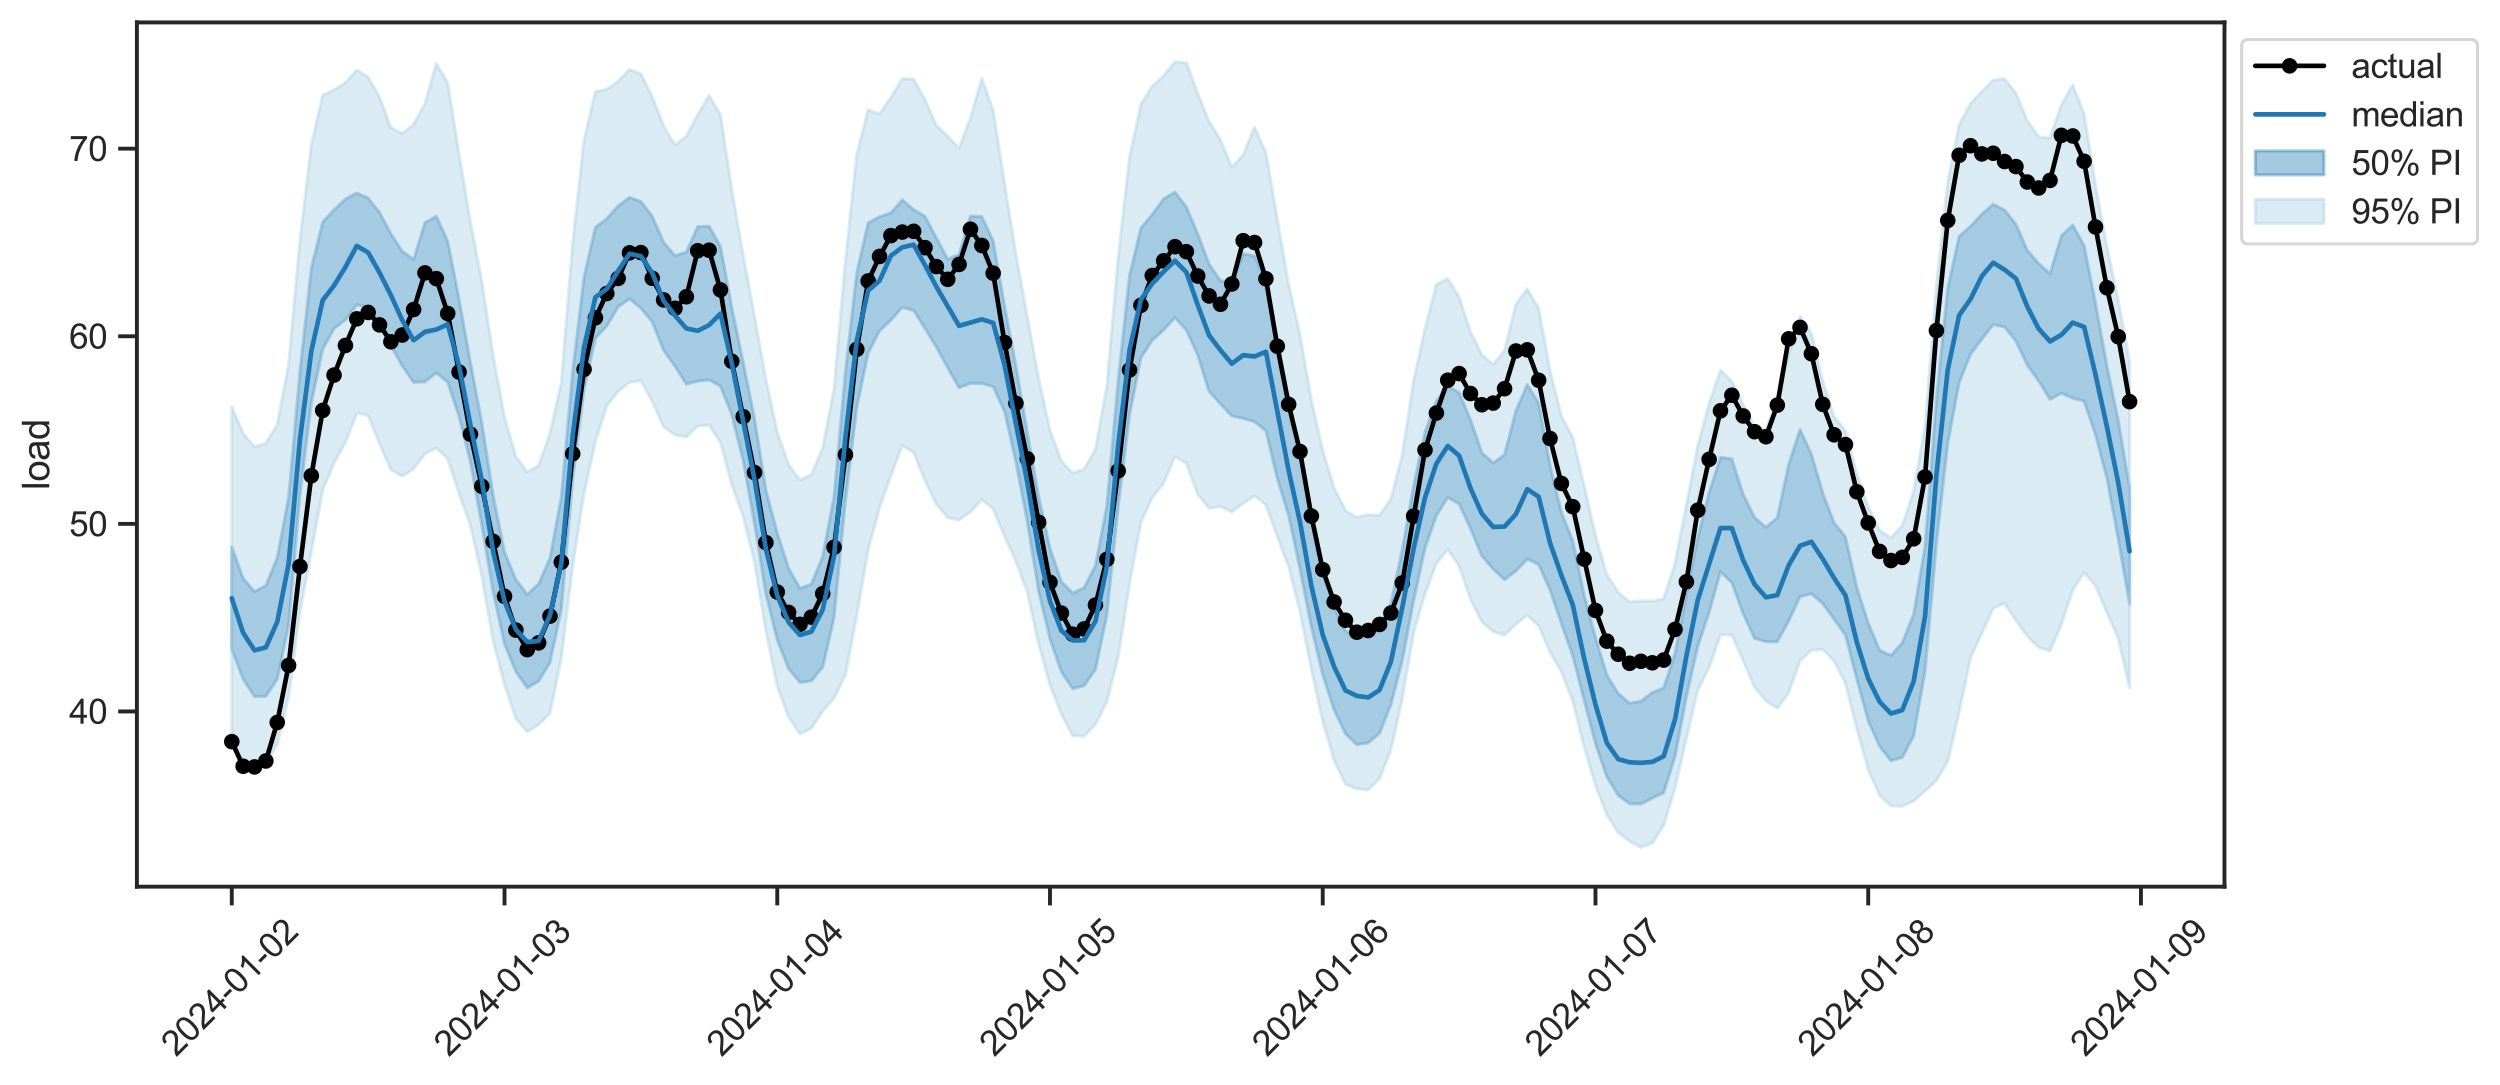 <?xml version="1.0" encoding="utf-8" standalone="no"?>
<!DOCTYPE svg PUBLIC "-//W3C//DTD SVG 1.1//EN"
  "http://www.w3.org/Graphics/SVG/1.1/DTD/svg11.dtd">
<svg xmlns:xlink="http://www.w3.org/1999/xlink" width="801.883pt" height="347.996pt" viewBox="0 0 801.883 347.996" xmlns="http://www.w3.org/2000/svg" version="1.1">
 <defs>
  <style type="text/css">*{stroke-linejoin: round; stroke-linecap: butt}</style>
 </defs>
 <g id="figure_1">
  <g id="patch_1">
   <path d="M 0 347.996 
L 801.883 347.996 
L 801.883 0 
L 0 0 
z
" style="fill: #ffffff"/>
  </g>
  <g id="axes_1">
   <g id="patch_2">
    <path d="M 43.908 284.4 
L 713.508 284.4 
L 713.508 7.2 
L 43.908 7.2 
z
" style="fill: #ffffff"/>
   </g>
   <g id="matplotlib.axis_1">
    <g id="xtick_1">
     <g id="line2d_1">
      <defs>
       <path id="me34e6249e8" d="M 0 0 
L 0 6 
" style="stroke: #262626; stroke-width: 1.25"/>
      </defs>
      <g>
       <use xlink:href="#me34e6249e8" x="74.345" y="284.4" style="fill: #262626; stroke: #262626; stroke-width: 1.25"/>
      </g>
     </g>
     <g id="text_1">
      <!-- 2024-01-02 -->
      <g style="fill: #262626" transform="translate(56.464 339.25) rotate(-45) scale(0.11 -0.11)">
       <defs>
        <path id="ArialMT-32" d="M 3222 541 
L 3222 0 
L 194 0 
Q 188 203 259 391 
Q 375 700 629 1000 
Q 884 1300 1366 1694 
Q 2113 2306 2375 2664 
Q 2638 3022 2638 3341 
Q 2638 3675 2398 3904 
Q 2159 4134 1775 4134 
Q 1369 4134 1125 3890 
Q 881 3647 878 3216 
L 300 3275 
Q 359 3922 746 4261 
Q 1134 4600 1788 4600 
Q 2447 4600 2831 4234 
Q 3216 3869 3216 3328 
Q 3216 3053 3103 2787 
Q 2991 2522 2730 2228 
Q 2469 1934 1863 1422 
Q 1356 997 1212 845 
Q 1069 694 975 541 
L 3222 541 
z
" transform="scale(0.016)"/>
        <path id="ArialMT-30" d="M 266 2259 
Q 266 3072 433 3567 
Q 600 4063 929 4331 
Q 1259 4600 1759 4600 
Q 2128 4600 2406 4451 
Q 2684 4303 2865 4023 
Q 3047 3744 3150 3342 
Q 3253 2941 3253 2259 
Q 3253 1453 3087 958 
Q 2922 463 2592 192 
Q 2263 -78 1759 -78 
Q 1097 -78 719 397 
Q 266 969 266 2259 
z
M 844 2259 
Q 844 1131 1108 757 
Q 1372 384 1759 384 
Q 2147 384 2411 759 
Q 2675 1134 2675 2259 
Q 2675 3391 2411 3762 
Q 2147 4134 1753 4134 
Q 1366 4134 1134 3806 
Q 844 3388 844 2259 
z
" transform="scale(0.016)"/>
        <path id="ArialMT-34" d="M 2069 0 
L 2069 1097 
L 81 1097 
L 81 1613 
L 2172 4581 
L 2631 4581 
L 2631 1613 
L 3250 1613 
L 3250 1097 
L 2631 1097 
L 2631 0 
L 2069 0 
z
M 2069 1613 
L 2069 3678 
L 634 1613 
L 2069 1613 
z
" transform="scale(0.016)"/>
        <path id="ArialMT-2d" d="M 203 1375 
L 203 1941 
L 1931 1941 
L 1931 1375 
L 203 1375 
z
" transform="scale(0.016)"/>
        <path id="ArialMT-31" d="M 2384 0 
L 1822 0 
L 1822 3584 
Q 1619 3391 1289 3197 
Q 959 3003 697 2906 
L 697 3450 
Q 1169 3672 1522 3987 
Q 1875 4303 2022 4600 
L 2384 4600 
L 2384 0 
z
" transform="scale(0.016)"/>
       </defs>
       <use xlink:href="#ArialMT-32"/>
       <use xlink:href="#ArialMT-30" x="55.615"/>
       <use xlink:href="#ArialMT-32" x="111.23"/>
       <use xlink:href="#ArialMT-34" x="166.846"/>
       <use xlink:href="#ArialMT-2d" x="222.461"/>
       <use xlink:href="#ArialMT-30" x="255.762"/>
       <use xlink:href="#ArialMT-31" x="311.377"/>
       <use xlink:href="#ArialMT-2d" x="366.992"/>
       <use xlink:href="#ArialMT-30" x="400.293"/>
       <use xlink:href="#ArialMT-32" x="455.908"/>
      </g>
     </g>
    </g>
    <g id="xtick_2">
     <g id="line2d_2">
      <g>
       <use xlink:href="#me34e6249e8" x="161.827" y="284.4" style="fill: #262626; stroke: #262626; stroke-width: 1.25"/>
      </g>
     </g>
     <g id="text_2">
      <!-- 2024-01-03 -->
      <g style="fill: #262626" transform="translate(143.946 339.25) rotate(-45) scale(0.11 -0.11)">
       <defs>
        <path id="ArialMT-33" d="M 269 1209 
L 831 1284 
Q 928 806 1161 595 
Q 1394 384 1728 384 
Q 2125 384 2398 659 
Q 2672 934 2672 1341 
Q 2672 1728 2419 1979 
Q 2166 2231 1775 2231 
Q 1616 2231 1378 2169 
L 1441 2663 
Q 1497 2656 1531 2656 
Q 1891 2656 2178 2843 
Q 2466 3031 2466 3422 
Q 2466 3731 2256 3934 
Q 2047 4138 1716 4138 
Q 1388 4138 1169 3931 
Q 950 3725 888 3313 
L 325 3413 
Q 428 3978 793 4289 
Q 1159 4600 1703 4600 
Q 2078 4600 2393 4439 
Q 2709 4278 2876 4000 
Q 3044 3722 3044 3409 
Q 3044 3113 2884 2869 
Q 2725 2625 2413 2481 
Q 2819 2388 3044 2092 
Q 3269 1797 3269 1353 
Q 3269 753 2831 336 
Q 2394 -81 1725 -81 
Q 1122 -81 723 278 
Q 325 638 269 1209 
z
" transform="scale(0.016)"/>
       </defs>
       <use xlink:href="#ArialMT-32"/>
       <use xlink:href="#ArialMT-30" x="55.615"/>
       <use xlink:href="#ArialMT-32" x="111.23"/>
       <use xlink:href="#ArialMT-34" x="166.846"/>
       <use xlink:href="#ArialMT-2d" x="222.461"/>
       <use xlink:href="#ArialMT-30" x="255.762"/>
       <use xlink:href="#ArialMT-31" x="311.377"/>
       <use xlink:href="#ArialMT-2d" x="366.992"/>
       <use xlink:href="#ArialMT-30" x="400.293"/>
       <use xlink:href="#ArialMT-33" x="455.908"/>
      </g>
     </g>
    </g>
    <g id="xtick_3">
     <g id="line2d_3">
      <g>
       <use xlink:href="#me34e6249e8" x="249.308" y="284.4" style="fill: #262626; stroke: #262626; stroke-width: 1.25"/>
      </g>
     </g>
     <g id="text_3">
      <!-- 2024-01-04 -->
      <g style="fill: #262626" transform="translate(231.428 339.25) rotate(-45) scale(0.11 -0.11)">
       <use xlink:href="#ArialMT-32"/>
       <use xlink:href="#ArialMT-30" x="55.615"/>
       <use xlink:href="#ArialMT-32" x="111.23"/>
       <use xlink:href="#ArialMT-34" x="166.846"/>
       <use xlink:href="#ArialMT-2d" x="222.461"/>
       <use xlink:href="#ArialMT-30" x="255.762"/>
       <use xlink:href="#ArialMT-31" x="311.377"/>
       <use xlink:href="#ArialMT-2d" x="366.992"/>
       <use xlink:href="#ArialMT-30" x="400.293"/>
       <use xlink:href="#ArialMT-34" x="455.908"/>
      </g>
     </g>
    </g>
    <g id="xtick_4">
     <g id="line2d_4">
      <g>
       <use xlink:href="#me34e6249e8" x="336.79" y="284.4" style="fill: #262626; stroke: #262626; stroke-width: 1.25"/>
      </g>
     </g>
     <g id="text_4">
      <!-- 2024-01-05 -->
      <g style="fill: #262626" transform="translate(318.909 339.25) rotate(-45) scale(0.11 -0.11)">
       <defs>
        <path id="ArialMT-35" d="M 266 1200 
L 856 1250 
Q 922 819 1161 601 
Q 1400 384 1738 384 
Q 2144 384 2425 690 
Q 2706 997 2706 1503 
Q 2706 1984 2436 2262 
Q 2166 2541 1728 2541 
Q 1456 2541 1237 2417 
Q 1019 2294 894 2097 
L 366 2166 
L 809 4519 
L 3088 4519 
L 3088 3981 
L 1259 3981 
L 1013 2750 
Q 1425 3038 1878 3038 
Q 2478 3038 2890 2622 
Q 3303 2206 3303 1553 
Q 3303 931 2941 478 
Q 2500 -78 1738 -78 
Q 1113 -78 717 272 
Q 322 622 266 1200 
z
" transform="scale(0.016)"/>
       </defs>
       <use xlink:href="#ArialMT-32"/>
       <use xlink:href="#ArialMT-30" x="55.615"/>
       <use xlink:href="#ArialMT-32" x="111.23"/>
       <use xlink:href="#ArialMT-34" x="166.846"/>
       <use xlink:href="#ArialMT-2d" x="222.461"/>
       <use xlink:href="#ArialMT-30" x="255.762"/>
       <use xlink:href="#ArialMT-31" x="311.377"/>
       <use xlink:href="#ArialMT-2d" x="366.992"/>
       <use xlink:href="#ArialMT-30" x="400.293"/>
       <use xlink:href="#ArialMT-35" x="455.908"/>
      </g>
     </g>
    </g>
    <g id="xtick_5">
     <g id="line2d_5">
      <g>
       <use xlink:href="#me34e6249e8" x="424.272" y="284.4" style="fill: #262626; stroke: #262626; stroke-width: 1.25"/>
      </g>
     </g>
     <g id="text_5">
      <!-- 2024-01-06 -->
      <g style="fill: #262626" transform="translate(406.391 339.25) rotate(-45) scale(0.11 -0.11)">
       <defs>
        <path id="ArialMT-36" d="M 3184 3459 
L 2625 3416 
Q 2550 3747 2413 3897 
Q 2184 4138 1850 4138 
Q 1581 4138 1378 3988 
Q 1113 3794 959 3422 
Q 806 3050 800 2363 
Q 1003 2672 1297 2822 
Q 1591 2972 1913 2972 
Q 2475 2972 2870 2558 
Q 3266 2144 3266 1488 
Q 3266 1056 3080 686 
Q 2894 316 2569 119 
Q 2244 -78 1831 -78 
Q 1128 -78 684 439 
Q 241 956 241 2144 
Q 241 3472 731 4075 
Q 1159 4600 1884 4600 
Q 2425 4600 2770 4297 
Q 3116 3994 3184 3459 
z
M 888 1484 
Q 888 1194 1011 928 
Q 1134 663 1356 523 
Q 1578 384 1822 384 
Q 2178 384 2434 671 
Q 2691 959 2691 1453 
Q 2691 1928 2437 2201 
Q 2184 2475 1800 2475 
Q 1419 2475 1153 2201 
Q 888 1928 888 1484 
z
" transform="scale(0.016)"/>
       </defs>
       <use xlink:href="#ArialMT-32"/>
       <use xlink:href="#ArialMT-30" x="55.615"/>
       <use xlink:href="#ArialMT-32" x="111.23"/>
       <use xlink:href="#ArialMT-34" x="166.846"/>
       <use xlink:href="#ArialMT-2d" x="222.461"/>
       <use xlink:href="#ArialMT-30" x="255.762"/>
       <use xlink:href="#ArialMT-31" x="311.377"/>
       <use xlink:href="#ArialMT-2d" x="366.992"/>
       <use xlink:href="#ArialMT-30" x="400.293"/>
       <use xlink:href="#ArialMT-36" x="455.908"/>
      </g>
     </g>
    </g>
    <g id="xtick_6">
     <g id="line2d_6">
      <g>
       <use xlink:href="#me34e6249e8" x="511.754" y="284.4" style="fill: #262626; stroke: #262626; stroke-width: 1.25"/>
      </g>
     </g>
     <g id="text_6">
      <!-- 2024-01-07 -->
      <g style="fill: #262626" transform="translate(493.873 339.25) rotate(-45) scale(0.11 -0.11)">
       <defs>
        <path id="ArialMT-37" d="M 303 3981 
L 303 4522 
L 3269 4522 
L 3269 4084 
Q 2831 3619 2401 2847 
Q 1972 2075 1738 1259 
Q 1569 684 1522 0 
L 944 0 
Q 953 541 1156 1306 
Q 1359 2072 1739 2783 
Q 2119 3494 2547 3981 
L 303 3981 
z
" transform="scale(0.016)"/>
       </defs>
       <use xlink:href="#ArialMT-32"/>
       <use xlink:href="#ArialMT-30" x="55.615"/>
       <use xlink:href="#ArialMT-32" x="111.23"/>
       <use xlink:href="#ArialMT-34" x="166.846"/>
       <use xlink:href="#ArialMT-2d" x="222.461"/>
       <use xlink:href="#ArialMT-30" x="255.762"/>
       <use xlink:href="#ArialMT-31" x="311.377"/>
       <use xlink:href="#ArialMT-2d" x="366.992"/>
       <use xlink:href="#ArialMT-30" x="400.293"/>
       <use xlink:href="#ArialMT-37" x="455.908"/>
      </g>
     </g>
    </g>
    <g id="xtick_7">
     <g id="line2d_7">
      <g>
       <use xlink:href="#me34e6249e8" x="599.235" y="284.4" style="fill: #262626; stroke: #262626; stroke-width: 1.25"/>
      </g>
     </g>
     <g id="text_7">
      <!-- 2024-01-08 -->
      <g style="fill: #262626" transform="translate(581.355 339.25) rotate(-45) scale(0.11 -0.11)">
       <defs>
        <path id="ArialMT-38" d="M 1131 2484 
Q 781 2613 612 2850 
Q 444 3088 444 3419 
Q 444 3919 803 4259 
Q 1163 4600 1759 4600 
Q 2359 4600 2725 4251 
Q 3091 3903 3091 3403 
Q 3091 3084 2923 2848 
Q 2756 2613 2416 2484 
Q 2838 2347 3058 2040 
Q 3278 1734 3278 1309 
Q 3278 722 2862 322 
Q 2447 -78 1769 -78 
Q 1091 -78 675 323 
Q 259 725 259 1325 
Q 259 1772 486 2073 
Q 713 2375 1131 2484 
z
M 1019 3438 
Q 1019 3113 1228 2906 
Q 1438 2700 1772 2700 
Q 2097 2700 2305 2904 
Q 2513 3109 2513 3406 
Q 2513 3716 2298 3927 
Q 2084 4138 1766 4138 
Q 1444 4138 1231 3931 
Q 1019 3725 1019 3438 
z
M 838 1322 
Q 838 1081 952 856 
Q 1066 631 1291 507 
Q 1516 384 1775 384 
Q 2178 384 2440 643 
Q 2703 903 2703 1303 
Q 2703 1709 2433 1975 
Q 2163 2241 1756 2241 
Q 1359 2241 1098 1978 
Q 838 1716 838 1322 
z
" transform="scale(0.016)"/>
       </defs>
       <use xlink:href="#ArialMT-32"/>
       <use xlink:href="#ArialMT-30" x="55.615"/>
       <use xlink:href="#ArialMT-32" x="111.23"/>
       <use xlink:href="#ArialMT-34" x="166.846"/>
       <use xlink:href="#ArialMT-2d" x="222.461"/>
       <use xlink:href="#ArialMT-30" x="255.762"/>
       <use xlink:href="#ArialMT-31" x="311.377"/>
       <use xlink:href="#ArialMT-2d" x="366.992"/>
       <use xlink:href="#ArialMT-30" x="400.293"/>
       <use xlink:href="#ArialMT-38" x="455.908"/>
      </g>
     </g>
    </g>
    <g id="xtick_8">
     <g id="line2d_8">
      <g>
       <use xlink:href="#me34e6249e8" x="686.717" y="284.4" style="fill: #262626; stroke: #262626; stroke-width: 1.25"/>
      </g>
     </g>
     <g id="text_8">
      <!-- 2024-01-09 -->
      <g style="fill: #262626" transform="translate(668.836 339.25) rotate(-45) scale(0.11 -0.11)">
       <defs>
        <path id="ArialMT-39" d="M 350 1059 
L 891 1109 
Q 959 728 1153 556 
Q 1347 384 1650 384 
Q 1909 384 2104 503 
Q 2300 622 2425 820 
Q 2550 1019 2634 1356 
Q 2719 1694 2719 2044 
Q 2719 2081 2716 2156 
Q 2547 1888 2255 1720 
Q 1963 1553 1622 1553 
Q 1053 1553 659 1965 
Q 266 2378 266 3053 
Q 266 3750 677 4175 
Q 1088 4600 1706 4600 
Q 2153 4600 2523 4359 
Q 2894 4119 3086 3673 
Q 3278 3228 3278 2384 
Q 3278 1506 3087 986 
Q 2897 466 2520 194 
Q 2144 -78 1638 -78 
Q 1100 -78 759 220 
Q 419 519 350 1059 
z
M 2653 3081 
Q 2653 3566 2395 3850 
Q 2138 4134 1775 4134 
Q 1400 4134 1122 3828 
Q 844 3522 844 3034 
Q 844 2597 1108 2323 
Q 1372 2050 1759 2050 
Q 2150 2050 2401 2323 
Q 2653 2597 2653 3081 
z
" transform="scale(0.016)"/>
       </defs>
       <use xlink:href="#ArialMT-32"/>
       <use xlink:href="#ArialMT-30" x="55.615"/>
       <use xlink:href="#ArialMT-32" x="111.23"/>
       <use xlink:href="#ArialMT-34" x="166.846"/>
       <use xlink:href="#ArialMT-2d" x="222.461"/>
       <use xlink:href="#ArialMT-30" x="255.762"/>
       <use xlink:href="#ArialMT-31" x="311.377"/>
       <use xlink:href="#ArialMT-2d" x="366.992"/>
       <use xlink:href="#ArialMT-30" x="400.293"/>
       <use xlink:href="#ArialMT-39" x="455.908"/>
      </g>
     </g>
    </g>
   </g>
   <g id="matplotlib.axis_2">
    <g id="ytick_1">
     <g id="line2d_9">
      <defs>
       <path id="m447b578fc4" d="M 0 0 
L -6 0 
" style="stroke: #262626; stroke-width: 1.25"/>
      </defs>
      <g>
       <use xlink:href="#m447b578fc4" x="43.908" y="228.195" style="fill: #262626; stroke: #262626; stroke-width: 1.25"/>
      </g>
     </g>
     <g id="text_9">
      <!-- 40 -->
      <g style="fill: #262626" transform="translate(22.174 232.132) scale(0.11 -0.11)">
       <use xlink:href="#ArialMT-34"/>
       <use xlink:href="#ArialMT-30" x="55.615"/>
      </g>
     </g>
    </g>
    <g id="ytick_2">
     <g id="line2d_10">
      <g>
       <use xlink:href="#m447b578fc4" x="43.908" y="168.027" style="fill: #262626; stroke: #262626; stroke-width: 1.25"/>
      </g>
     </g>
     <g id="text_10">
      <!-- 50 -->
      <g style="fill: #262626" transform="translate(22.174 171.963) scale(0.11 -0.11)">
       <use xlink:href="#ArialMT-35"/>
       <use xlink:href="#ArialMT-30" x="55.615"/>
      </g>
     </g>
    </g>
    <g id="ytick_3">
     <g id="line2d_11">
      <g>
       <use xlink:href="#m447b578fc4" x="43.908" y="107.858" style="fill: #262626; stroke: #262626; stroke-width: 1.25"/>
      </g>
     </g>
     <g id="text_11">
      <!-- 60 -->
      <g style="fill: #262626" transform="translate(22.174 111.795) scale(0.11 -0.11)">
       <use xlink:href="#ArialMT-36"/>
       <use xlink:href="#ArialMT-30" x="55.615"/>
      </g>
     </g>
    </g>
    <g id="ytick_4">
     <g id="line2d_12">
      <g>
       <use xlink:href="#m447b578fc4" x="43.908" y="47.69" style="fill: #262626; stroke: #262626; stroke-width: 1.25"/>
      </g>
     </g>
     <g id="text_12">
      <!-- 70 -->
      <g style="fill: #262626" transform="translate(22.174 51.627) scale(0.11 -0.11)">
       <use xlink:href="#ArialMT-37"/>
       <use xlink:href="#ArialMT-30" x="55.615"/>
      </g>
     </g>
    </g>
    <g id="text_13">
     <!-- load -->
     <g style="fill: #262626" transform="translate(15.789 157.143) rotate(-90) scale(0.12 -0.12)">
      <defs>
       <path id="ArialMT-6c" d="M 409 0 
L 409 4581 
L 972 4581 
L 972 0 
L 409 0 
z
" transform="scale(0.016)"/>
       <path id="ArialMT-6f" d="M 213 1659 
Q 213 2581 725 3025 
Q 1153 3394 1769 3394 
Q 2453 3394 2887 2945 
Q 3322 2497 3322 1706 
Q 3322 1066 3130 698 
Q 2938 331 2570 128 
Q 2203 -75 1769 -75 
Q 1072 -75 642 372 
Q 213 819 213 1659 
z
M 791 1659 
Q 791 1022 1069 705 
Q 1347 388 1769 388 
Q 2188 388 2466 706 
Q 2744 1025 2744 1678 
Q 2744 2294 2464 2611 
Q 2184 2928 1769 2928 
Q 1347 2928 1069 2612 
Q 791 2297 791 1659 
z
" transform="scale(0.016)"/>
       <path id="ArialMT-61" d="M 2588 409 
Q 2275 144 1986 34 
Q 1697 -75 1366 -75 
Q 819 -75 525 192 
Q 231 459 231 875 
Q 231 1119 342 1320 
Q 453 1522 633 1644 
Q 813 1766 1038 1828 
Q 1203 1872 1538 1913 
Q 2219 1994 2541 2106 
Q 2544 2222 2544 2253 
Q 2544 2597 2384 2738 
Q 2169 2928 1744 2928 
Q 1347 2928 1158 2789 
Q 969 2650 878 2297 
L 328 2372 
Q 403 2725 575 2942 
Q 747 3159 1072 3276 
Q 1397 3394 1825 3394 
Q 2250 3394 2515 3294 
Q 2781 3194 2906 3042 
Q 3031 2891 3081 2659 
Q 3109 2516 3109 2141 
L 3109 1391 
Q 3109 606 3145 398 
Q 3181 191 3288 0 
L 2700 0 
Q 2613 175 2588 409 
z
M 2541 1666 
Q 2234 1541 1622 1453 
Q 1275 1403 1131 1340 
Q 988 1278 909 1158 
Q 831 1038 831 891 
Q 831 666 1001 516 
Q 1172 366 1500 366 
Q 1825 366 2078 508 
Q 2331 650 2450 897 
Q 2541 1088 2541 1459 
L 2541 1666 
z
" transform="scale(0.016)"/>
       <path id="ArialMT-64" d="M 2575 0 
L 2575 419 
Q 2259 -75 1647 -75 
Q 1250 -75 917 144 
Q 584 363 401 755 
Q 219 1147 219 1656 
Q 219 2153 384 2558 
Q 550 2963 881 3178 
Q 1213 3394 1622 3394 
Q 1922 3394 2156 3267 
Q 2391 3141 2538 2938 
L 2538 4581 
L 3097 4581 
L 3097 0 
L 2575 0 
z
M 797 1656 
Q 797 1019 1065 703 
Q 1334 388 1700 388 
Q 2069 388 2326 689 
Q 2584 991 2584 1609 
Q 2584 2291 2321 2609 
Q 2059 2928 1675 2928 
Q 1300 2928 1048 2622 
Q 797 2316 797 1656 
z
" transform="scale(0.016)"/>
      </defs>
      <use xlink:href="#ArialMT-6c"/>
      <use xlink:href="#ArialMT-6f" x="22.217"/>
      <use xlink:href="#ArialMT-61" x="77.832"/>
      <use xlink:href="#ArialMT-64" x="133.447"/>
     </g>
    </g>
   </g>
   <g id="PolyCollection_1">
    <defs>
     <path id="m373cdf0181" d="M 74.345 -172.61 
L 74.345 -139.79 
L 77.99 -130.132 
L 81.635 -124.587 
L 85.28 -124.62 
L 88.925 -130.162 
L 92.57 -147.448 
L 96.215 -189.355 
L 99.86 -218.85 
L 103.505 -235.97 
L 107.15 -242.594 
L 110.796 -245.394 
L 114.441 -250.261 
L 118.086 -249.434 
L 121.731 -243.89 
L 125.376 -237.08 
L 129.021 -230.637 
L 132.666 -225.343 
L 136.311 -225.508 
L 139.956 -228.394 
L 143.601 -225.369 
L 147.246 -214.426 
L 150.891 -199.931 
L 154.536 -179.592 
L 158.181 -158.203 
L 161.827 -141.395 
L 165.472 -132.575 
L 169.117 -127.339 
L 172.762 -129.494 
L 176.407 -135.48 
L 180.052 -152.53 
L 183.697 -194.206 
L 187.342 -223.185 
L 190.987 -239.554 
L 194.632 -243.416 
L 198.277 -249.569 
L 201.922 -252.15 
L 205.567 -249.155 
L 209.213 -244.739 
L 212.858 -235.621 
L 216.503 -230.522 
L 220.148 -224.765 
L 223.793 -225.717 
L 227.438 -226.108 
L 231.083 -224.165 
L 234.728 -214.964 
L 238.373 -200.289 
L 242.018 -180.019 
L 245.663 -157.505 
L 249.308 -142.755 
L 252.953 -133.479 
L 256.598 -129.091 
L 260.244 -129.569 
L 263.889 -133.986 
L 267.534 -150.029 
L 271.179 -187.449 
L 274.824 -217.321 
L 278.469 -234.808 
L 282.114 -241.865 
L 285.759 -245.272 
L 289.404 -249.38 
L 293.049 -248.405 
L 296.694 -242.679 
L 300.339 -236.68 
L 303.984 -230.019 
L 307.63 -223.62 
L 311.275 -225.034 
L 314.92 -224.99 
L 318.565 -223.977 
L 322.21 -216.034 
L 325.855 -199.811 
L 329.5 -180.697 
L 333.145 -158.389 
L 336.79 -143.1 
L 340.435 -132.502 
L 344.08 -127.061 
L 347.725 -128.066 
L 351.37 -133.224 
L 355.015 -150.69 
L 358.661 -185.482 
L 362.306 -214.852 
L 365.951 -233.253 
L 369.596 -238.822 
L 373.241 -242.157 
L 376.886 -246.131 
L 380.531 -242.108 
L 384.176 -234.119 
L 387.821 -222.452 
L 391.466 -218.41 
L 395.111 -214.567 
L 398.756 -213.807 
L 402.401 -212.701 
L 406.046 -209.796 
L 409.692 -194.552 
L 413.337 -182.655 
L 416.982 -165.484 
L 420.627 -146.874 
L 424.272 -131.646 
L 427.917 -120.316 
L 431.562 -112.644 
L 435.207 -109.121 
L 438.852 -109.708 
L 442.497 -112.792 
L 446.142 -122.005 
L 449.787 -136.145 
L 453.432 -155.39 
L 457.078 -172.14 
L 460.723 -182.613 
L 464.368 -188.407 
L 468.013 -186.375 
L 471.658 -178.508 
L 475.303 -169.694 
L 478.948 -165.477 
L 482.593 -162.052 
L 486.238 -164.867 
L 489.883 -168.683 
L 493.528 -166.912 
L 497.173 -158.79 
L 500.818 -148.049 
L 504.463 -137.664 
L 508.109 -123.47 
L 511.754 -109.522 
L 515.399 -98.788 
L 519.044 -92.882 
L 522.689 -90.207 
L 526.334 -90.081 
L 529.979 -91.986 
L 533.624 -93.701 
L 537.269 -105.336 
L 540.914 -124.44 
L 544.559 -140.672 
L 548.204 -151.588 
L 551.849 -164.647 
L 555.495 -161.092 
L 559.14 -151.153 
L 562.785 -143.249 
L 566.43 -142.158 
L 570.075 -142.155 
L 573.72 -148.75 
L 577.365 -156.608 
L 581.01 -157.527 
L 584.655 -154.383 
L 588.3 -149.381 
L 591.945 -144.29 
L 595.59 -130.212 
L 599.235 -116.786 
L 602.88 -108.637 
L 606.526 -103.961 
L 610.171 -105.019 
L 613.816 -111.985 
L 617.461 -132.713 
L 621.106 -173.626 
L 624.751 -205.723 
L 628.396 -225.235 
L 632.041 -234.372 
L 635.686 -239.233 
L 639.331 -243.855 
L 642.976 -243.139 
L 646.621 -238.58 
L 650.266 -230.899 
L 653.911 -225.808 
L 657.557 -219.885 
L 661.202 -221.882 
L 664.847 -220.283 
L 668.492 -219.325 
L 672.137 -208.532 
L 675.782 -194.673 
L 679.427 -175.152 
L 683.072 -154.18 
L 683.072 -191.534 
L 683.072 -191.534 
L 679.427 -213.177 
L 675.782 -230.746 
L 672.137 -250.781 
L 668.492 -269.223 
L 664.847 -275.827 
L 661.202 -272.346 
L 657.557 -260.178 
L 653.911 -263.473 
L 650.266 -267.729 
L 646.621 -276.059 
L 642.976 -280.619 
L 639.331 -282.529 
L 635.686 -279.305 
L 632.041 -275.382 
L 628.396 -272.193 
L 624.751 -255.517 
L 621.106 -219.826 
L 617.461 -172.697 
L 613.816 -151.031 
L 610.171 -141.826 
L 606.526 -137.744 
L 602.88 -139.421 
L 599.235 -148.21 
L 595.59 -159.496 
L 591.945 -175.782 
L 588.3 -180.294 
L 584.655 -189.854 
L 581.01 -202.346 
L 577.365 -210.21 
L 573.72 -198.997 
L 570.075 -181.923 
L 566.43 -178.849 
L 562.785 -182.024 
L 559.14 -189.383 
L 555.495 -200.825 
L 551.849 -201.322 
L 548.204 -189.937 
L 544.559 -175.49 
L 540.914 -157.07 
L 537.269 -138.39 
L 533.624 -127.331 
L 529.979 -125.888 
L 526.334 -123.067 
L 522.689 -122.451 
L 519.044 -125.556 
L 515.399 -131.474 
L 511.754 -143.457 
L 508.109 -157.147 
L 504.463 -174.587 
L 500.818 -183.657 
L 497.173 -198.819 
L 493.528 -218.651 
L 489.883 -224.659 
L 486.238 -216.265 
L 482.593 -202.122 
L 478.948 -199.477 
L 475.303 -202.82 
L 471.658 -213.388 
L 468.013 -222.08 
L 464.368 -224.17 
L 460.723 -219.4 
L 457.078 -209.383 
L 453.432 -192.192 
L 449.787 -171.753 
L 446.142 -154.382 
L 442.497 -146.262 
L 438.852 -143.879 
L 435.207 -143.631 
L 431.562 -145.653 
L 427.917 -153.096 
L 424.272 -165.741 
L 420.627 -184.096 
L 416.982 -201.73 
L 413.337 -219.728 
L 409.692 -239.212 
L 406.046 -258.055 
L 402.401 -265.86 
L 398.756 -266.634 
L 395.111 -257.299 
L 391.466 -257.978 
L 387.821 -263.279 
L 384.176 -272.951 
L 380.531 -281.623 
L 376.886 -286.364 
L 373.241 -284.217 
L 369.596 -279.166 
L 365.951 -274.868 
L 362.306 -259.618 
L 358.661 -225.905 
L 355.015 -185.741 
L 351.37 -166.577 
L 347.725 -159.484 
L 344.08 -157.773 
L 340.435 -161.429 
L 336.79 -172.197 
L 333.145 -188.792 
L 329.5 -209.404 
L 325.855 -230.694 
L 322.21 -249.827 
L 318.565 -270.673 
L 314.92 -278.517 
L 311.275 -278.682 
L 307.63 -266.376 
L 303.984 -264.812 
L 300.339 -271.701 
L 296.694 -278.559 
L 293.049 -280.747 
L 289.404 -283.892 
L 285.759 -279.703 
L 282.114 -278.486 
L 278.469 -276.516 
L 274.824 -260.573 
L 271.179 -228.848 
L 267.534 -188.846 
L 263.889 -169.553 
L 260.244 -160.623 
L 256.598 -159.267 
L 252.953 -165.696 
L 249.308 -177.073 
L 245.663 -190.777 
L 242.018 -213.751 
L 238.373 -231.778 
L 234.728 -249.441 
L 231.083 -269.034 
L 227.438 -275.427 
L 223.793 -275.294 
L 220.148 -267.136 
L 216.503 -266.001 
L 212.858 -270.254 
L 209.213 -278.639 
L 205.567 -283.346 
L 201.922 -284.678 
L 198.277 -282.001 
L 194.632 -277.823 
L 190.987 -275.102 
L 187.342 -259.146 
L 183.697 -228.92 
L 180.052 -188.742 
L 176.407 -168.957 
L 172.762 -160.727 
L 169.117 -157.296 
L 165.472 -162.115 
L 161.827 -170.885 
L 158.181 -189.088 
L 154.536 -212.474 
L 150.891 -231.751 
L 147.246 -252.041 
L 143.601 -270.626 
L 139.956 -278.62 
L 136.311 -276.567 
L 132.666 -264.785 
L 129.021 -267.395 
L 125.376 -273.042 
L 121.731 -279.885 
L 118.086 -284.44 
L 114.441 -286.092 
L 110.796 -284.124 
L 107.15 -280.733 
L 103.505 -276.758 
L 99.86 -261.986 
L 96.215 -228.832 
L 92.57 -188.412 
L 88.925 -169.139 
L 85.28 -160.16 
L 81.635 -158.241 
L 77.99 -162.458 
L 74.345 -172.61 
z
" style="stroke: #1f78b4; stroke-opacity: 0.4"/>
    </defs>
    <g clip-path="url(#p2b70fc0420)">
     <use xlink:href="#m373cdf0181" x="0" y="347.996" style="fill: #1f78b4; fill-opacity: 0.4; stroke: #1f78b4; stroke-opacity: 0.4"/>
    </g>
   </g>
   <g id="PolyCollection_2">
    <defs>
     <path id="m2d0180da18" d="M 74.345 -217.491 
L 74.345 -113.017 
L 77.99 -101.958 
L 81.635 -100.517 
L 85.28 -102.716 
L 88.925 -109.336 
L 92.57 -124.45 
L 96.215 -151.871 
L 99.86 -171.08 
L 103.505 -190.846 
L 107.15 -199.377 
L 110.796 -206.111 
L 114.441 -215.471 
L 118.086 -214.678 
L 121.731 -205.777 
L 125.376 -197.383 
L 129.021 -195.269 
L 132.666 -197.617 
L 136.311 -202.414 
L 139.956 -204.327 
L 143.601 -200.876 
L 147.246 -189.662 
L 150.891 -179.525 
L 154.536 -163.307 
L 158.181 -142.442 
L 161.827 -128.434 
L 165.472 -117.53 
L 169.117 -113.297 
L 172.762 -115.556 
L 176.407 -119.205 
L 180.052 -136.983 
L 183.697 -166.753 
L 187.342 -189.86 
L 190.987 -206.434 
L 194.632 -217.838 
L 198.277 -222.43 
L 201.922 -225.34 
L 205.567 -225.881 
L 209.213 -219.296 
L 212.858 -211.141 
L 216.503 -208.51 
L 220.148 -207.895 
L 223.793 -211.355 
L 227.438 -211.665 
L 231.083 -206.165 
L 234.728 -192.662 
L 238.373 -182.362 
L 242.018 -167.626 
L 245.663 -145.785 
L 249.308 -127.845 
L 252.953 -117.991 
L 256.598 -112.597 
L 260.244 -114.378 
L 263.889 -119.918 
L 267.534 -124.056 
L 271.179 -131.615 
L 274.824 -150.699 
L 278.469 -171.742 
L 282.114 -185.144 
L 285.759 -195.389 
L 289.404 -205.13 
L 293.049 -202.907 
L 296.694 -193.847 
L 300.339 -186.313 
L 303.984 -181.998 
L 307.63 -181.208 
L 311.275 -183.834 
L 314.92 -187.699 
L 318.565 -184.823 
L 322.21 -176.037 
L 325.855 -167.996 
L 329.5 -158.22 
L 333.145 -141.489 
L 336.79 -128.262 
L 340.435 -119.027 
L 344.08 -111.994 
L 347.725 -111.868 
L 351.37 -115.661 
L 355.015 -122.903 
L 358.661 -137.273 
L 362.306 -160.829 
L 365.951 -180.468 
L 369.596 -188.402 
L 373.241 -193.01 
L 376.886 -201.516 
L 380.531 -199.355 
L 384.176 -189.408 
L 387.821 -184.939 
L 391.466 -185.488 
L 395.111 -183.833 
L 398.756 -186.587 
L 402.401 -189.001 
L 406.046 -186.026 
L 409.692 -176.052 
L 413.337 -166.272 
L 416.982 -151.84 
L 420.627 -133.31 
L 424.272 -116.675 
L 427.917 -104.222 
L 431.562 -96.411 
L 435.207 -94.996 
L 438.852 -94.679 
L 442.497 -98.198 
L 446.142 -107.488 
L 449.787 -124.025 
L 453.432 -145.1 
L 457.078 -157.461 
L 460.723 -167.279 
L 464.368 -171.786 
L 468.013 -166.465 
L 471.658 -155.85 
L 475.303 -148.556 
L 478.948 -145.404 
L 482.593 -144.357 
L 486.238 -147.773 
L 489.883 -150.736 
L 493.528 -147.248 
L 497.173 -138.88 
L 500.818 -132.53 
L 504.463 -123.25 
L 508.109 -108.475 
L 511.754 -96.126 
L 515.399 -86.666 
L 519.044 -80.993 
L 522.689 -78.179 
L 526.334 -76.196 
L 529.979 -77.58 
L 533.624 -83.209 
L 537.269 -95.191 
L 540.914 -111.211 
L 544.559 -126.644 
L 548.204 -133.872 
L 551.849 -144.32 
L 555.495 -144.329 
L 559.14 -136.091 
L 562.785 -127.546 
L 566.43 -123.187 
L 570.075 -120.813 
L 573.72 -125.803 
L 577.365 -136.06 
L 581.01 -139.419 
L 584.655 -139.647 
L 588.3 -135.938 
L 591.945 -128.898 
L 595.59 -114.319 
L 599.235 -101.167 
L 602.88 -92.891 
L 606.526 -89.542 
L 610.171 -89.338 
L 613.816 -91.055 
L 617.461 -94.223 
L 621.106 -97.649 
L 624.751 -103.766 
L 628.396 -119.526 
L 632.041 -136.977 
L 635.686 -144.943 
L 639.331 -152.91 
L 642.976 -154.456 
L 646.621 -148.947 
L 650.266 -143.959 
L 653.911 -140.357 
L 657.557 -139.185 
L 661.202 -147.798 
L 664.847 -158.713 
L 668.492 -164.398 
L 672.137 -160.169 
L 675.782 -151.561 
L 679.427 -143.372 
L 683.072 -127.383 
L 683.072 -232.007 
L 683.072 -232.007 
L 679.427 -251.538 
L 675.782 -268.94 
L 672.137 -288.532 
L 668.492 -311.338 
L 664.847 -320.756 
L 661.202 -314.349 
L 657.557 -303.652 
L 653.911 -304.114 
L 650.266 -309.21 
L 646.621 -318.06 
L 642.976 -322.726 
L 639.331 -322.281 
L 635.686 -318.593 
L 632.041 -314.786 
L 628.396 -307.851 
L 624.751 -289.698 
L 621.106 -256.231 
L 617.461 -211.254 
L 613.816 -190.484 
L 610.171 -179.388 
L 606.526 -175.415 
L 602.88 -177.899 
L 599.235 -185.409 
L 595.59 -195.881 
L 591.945 -209.706 
L 588.3 -214.29 
L 584.655 -225.661 
L 581.01 -241.016 
L 577.365 -246.495 
L 573.72 -234.13 
L 570.075 -219.585 
L 566.43 -210.264 
L 562.785 -210.847 
L 559.14 -218.163 
L 555.495 -225.564 
L 551.849 -229.282 
L 548.204 -218.493 
L 544.559 -204.99 
L 540.914 -185.97 
L 537.269 -167.228 
L 533.624 -155.925 
L 529.979 -155.178 
L 526.334 -155.258 
L 522.689 -154.931 
L 519.044 -158.018 
L 515.399 -163.67 
L 511.754 -176.243 
L 508.109 -192.249 
L 504.463 -207.678 
L 500.818 -214.551 
L 497.173 -229.076 
L 493.528 -249.066 
L 489.883 -255.291 
L 486.238 -250.341 
L 482.593 -235.492 
L 478.948 -231.075 
L 475.303 -234.184 
L 471.658 -241.552 
L 468.013 -252.704 
L 464.368 -258.552 
L 460.723 -256.779 
L 457.078 -242.445 
L 453.432 -225.859 
L 449.787 -202.107 
L 446.142 -187.995 
L 442.497 -182.68 
L 438.852 -182.91 
L 435.207 -182.073 
L 431.562 -184.253 
L 427.917 -191.452 
L 424.272 -203.486 
L 420.627 -219.651 
L 416.982 -240.503 
L 413.337 -256.707 
L 409.692 -277.709 
L 406.046 -298.892 
L 402.401 -307.131 
L 398.756 -298.29 
L 395.111 -294.329 
L 391.466 -303.189 
L 387.821 -308.969 
L 384.176 -318.028 
L 380.531 -327.818 
L 376.886 -328.196 
L 373.241 -323.651 
L 369.596 -320.369 
L 365.951 -314.462 
L 362.306 -297.469 
L 358.661 -265.318 
L 355.015 -223.938 
L 351.37 -203.871 
L 347.725 -197.458 
L 344.08 -196.288 
L 340.435 -200.063 
L 336.79 -210.017 
L 333.145 -226.55 
L 329.5 -246.417 
L 325.855 -266.242 
L 322.21 -289.167 
L 318.565 -312.463 
L 314.92 -322.855 
L 311.275 -310.086 
L 307.63 -300.413 
L 303.984 -304.277 
L 300.339 -307.736 
L 296.694 -316.023 
L 293.049 -322.598 
L 289.404 -322.764 
L 285.759 -316.711 
L 282.114 -311.452 
L 278.469 -312.713 
L 274.824 -298.457 
L 271.179 -264.255 
L 267.534 -223.311 
L 263.889 -204.283 
L 260.244 -195.706 
L 256.598 -194.007 
L 252.953 -198.916 
L 249.308 -209.286 
L 245.663 -226.236 
L 242.018 -246.463 
L 238.373 -266.072 
L 234.728 -287.135 
L 231.083 -311.186 
L 227.438 -317.415 
L 223.793 -311.137 
L 220.148 -304.31 
L 216.503 -301.461 
L 212.858 -307.578 
L 209.213 -316.991 
L 205.567 -324.272 
L 201.922 -325.691 
L 198.277 -321.978 
L 194.632 -319.327 
L 190.987 -318.6 
L 187.342 -303.024 
L 183.697 -270.085 
L 180.052 -225.322 
L 176.407 -208.915 
L 172.762 -198.6 
L 169.117 -196.537 
L 165.472 -201.584 
L 161.827 -214.184 
L 158.181 -233.916 
L 154.536 -257.771 
L 150.891 -276.72 
L 147.246 -298.396 
L 143.601 -321.394 
L 139.956 -327.657 
L 136.311 -314.801 
L 132.666 -308.04 
L 129.021 -305.199 
L 125.376 -306.985 
L 121.731 -316.78 
L 118.086 -323.256 
L 114.441 -325.525 
L 110.796 -321.486 
L 107.15 -319.16 
L 103.505 -317.419 
L 99.86 -301.402 
L 96.215 -270.891 
L 92.57 -231.013 
L 88.925 -211.793 
L 85.28 -205.753 
L 81.635 -204.666 
L 77.99 -208.986 
L 74.345 -217.491 
z
" style="stroke: #a6cee3; stroke-opacity: 0.4"/>
    </defs>
    <g clip-path="url(#p2b70fc0420)">
     <use xlink:href="#m2d0180da18" x="0" y="347.996" style="fill: #a6cee3; fill-opacity: 0.4; stroke: #a6cee3; stroke-opacity: 0.4"/>
    </g>
   </g>
   <g id="line2d_13">
    <path d="M 74.345 237.882 
L 77.99 245.776 
L 81.635 245.994 
L 85.28 244.09 
L 88.925 231.731 
L 92.57 213.43 
L 96.215 181.709 
L 99.86 152.595 
L 103.505 131.64 
L 107.15 120.304 
L 110.796 110.809 
L 114.441 102.266 
L 118.086 100.218 
L 121.731 104.206 
L 125.376 109.633 
L 129.021 107.455 
L 132.666 99.272 
L 136.311 87.541 
L 139.956 89.374 
L 143.601 100.549 
L 147.246 119.329 
L 150.891 139.28 
L 154.536 155.955 
L 161.827 191.267 
L 165.472 202.11 
L 169.117 208.371 
L 172.762 206.196 
L 176.407 197.619 
L 180.052 180.316 
L 183.697 145.546 
L 187.342 118.457 
L 190.987 101.932 
L 194.632 94.146 
L 198.277 89.298 
L 201.922 81.095 
L 205.567 81.019 
L 209.213 89.271 
L 212.858 96.199 
L 216.503 98.892 
L 220.148 95.19 
L 223.793 80.427 
L 227.438 80.262 
L 231.083 92.983 
L 234.728 115.882 
L 242.018 151.572 
L 245.663 174.046 
L 249.308 189.892 
L 252.953 196.437 
L 256.598 200.262 
L 260.244 197.947 
L 263.889 190.411 
L 267.534 175.539 
L 271.179 145.861 
L 274.824 112.049 
L 278.469 90.125 
L 282.114 82.257 
L 285.759 75.578 
L 289.404 74.436 
L 293.049 74.197 
L 296.694 79.442 
L 300.339 85.506 
L 303.984 89.597 
L 307.63 84.829 
L 311.275 73.535 
L 314.92 78.738 
L 318.565 87.625 
L 322.21 109.871 
L 325.855 129.34 
L 329.5 147.156 
L 333.145 167.527 
L 336.79 186.783 
L 340.435 196.655 
L 344.08 203.434 
L 347.725 201.739 
L 351.37 194.066 
L 355.015 179.412 
L 358.661 151.011 
L 362.306 118.664 
L 365.951 97.927 
L 369.596 88.382 
L 373.241 83.658 
L 376.886 79.128 
L 380.531 80.727 
L 384.176 88.532 
L 387.821 94.93 
L 391.466 97.601 
L 395.111 91.088 
L 398.756 77.204 
L 402.401 77.789 
L 406.046 89.42 
L 409.692 111.058 
L 413.337 129.71 
L 416.982 144.841 
L 420.627 165.524 
L 424.272 182.72 
L 427.917 193.081 
L 431.562 198.956 
L 435.207 202.783 
L 438.852 202.238 
L 442.497 200.292 
L 446.142 196.638 
L 449.787 186.99 
L 457.078 144.332 
L 460.723 132.487 
L 464.368 121.957 
L 468.013 119.829 
L 471.658 126.223 
L 475.303 129.814 
L 478.948 129.295 
L 482.593 124.677 
L 486.238 112.586 
L 489.883 112.207 
L 493.528 121.969 
L 497.173 140.653 
L 500.818 155.059 
L 504.463 162.524 
L 511.754 195.808 
L 515.399 205.654 
L 519.044 209.851 
L 522.689 212.753 
L 526.334 212.115 
L 529.979 212.595 
L 533.624 211.719 
L 537.269 201.886 
L 540.914 186.614 
L 544.559 163.651 
L 548.204 147.345 
L 551.849 131.766 
L 555.495 126.772 
L 559.14 133.422 
L 562.785 138.466 
L 566.43 140.087 
L 570.075 129.946 
L 573.72 108.675 
L 577.365 105.011 
L 581.01 113.464 
L 584.655 129.707 
L 588.3 139.468 
L 591.945 142.608 
L 595.59 157.757 
L 599.235 167.756 
L 602.88 176.867 
L 606.526 179.79 
L 610.171 178.783 
L 613.816 172.822 
L 617.461 152.998 
L 621.106 106.022 
L 624.751 70.698 
L 628.396 49.811 
L 632.041 46.742 
L 635.686 49.363 
L 639.331 49.159 
L 642.976 51.807 
L 646.621 53.433 
L 650.266 58.391 
L 653.911 60.294 
L 657.557 57.869 
L 661.202 43.412 
L 664.847 43.609 
L 668.492 51.741 
L 672.137 72.792 
L 675.782 92.291 
L 679.427 107.994 
L 683.072 128.827 
L 683.072 128.827 
" clip-path="url(#p2b70fc0420)" style="fill: none; stroke: #000000; stroke-width: 1.5; stroke-linecap: round"/>
    <defs>
     <path id="m46c0156608" d="M 0 2 
C 0.53 2 1.039 1.789 1.414 1.414 
C 1.789 1.039 2 0.53 2 0 
C 2 -0.53 1.789 -1.039 1.414 -1.414 
C 1.039 -1.789 0.53 -2 0 -2 
C -0.53 -2 -1.039 -1.789 -1.414 -1.414 
C -1.789 -1.039 -2 -0.53 -2 0 
C -2 0.53 -1.789 1.039 -1.414 1.414 
C -1.039 1.789 -0.53 2 0 2 
z
" style="stroke: #000000"/>
    </defs>
    <g clip-path="url(#p2b70fc0420)">
     <use xlink:href="#m46c0156608" x="74.345" y="237.882" style="stroke: #000000"/>
     <use xlink:href="#m46c0156608" x="77.99" y="245.776" style="stroke: #000000"/>
     <use xlink:href="#m46c0156608" x="81.635" y="245.994" style="stroke: #000000"/>
     <use xlink:href="#m46c0156608" x="85.28" y="244.09" style="stroke: #000000"/>
     <use xlink:href="#m46c0156608" x="88.925" y="231.731" style="stroke: #000000"/>
     <use xlink:href="#m46c0156608" x="92.57" y="213.43" style="stroke: #000000"/>
     <use xlink:href="#m46c0156608" x="96.215" y="181.709" style="stroke: #000000"/>
     <use xlink:href="#m46c0156608" x="99.86" y="152.595" style="stroke: #000000"/>
     <use xlink:href="#m46c0156608" x="103.505" y="131.64" style="stroke: #000000"/>
     <use xlink:href="#m46c0156608" x="107.15" y="120.304" style="stroke: #000000"/>
     <use xlink:href="#m46c0156608" x="110.796" y="110.809" style="stroke: #000000"/>
     <use xlink:href="#m46c0156608" x="114.441" y="102.266" style="stroke: #000000"/>
     <use xlink:href="#m46c0156608" x="118.086" y="100.218" style="stroke: #000000"/>
     <use xlink:href="#m46c0156608" x="121.731" y="104.206" style="stroke: #000000"/>
     <use xlink:href="#m46c0156608" x="125.376" y="109.633" style="stroke: #000000"/>
     <use xlink:href="#m46c0156608" x="129.021" y="107.455" style="stroke: #000000"/>
     <use xlink:href="#m46c0156608" x="132.666" y="99.272" style="stroke: #000000"/>
     <use xlink:href="#m46c0156608" x="136.311" y="87.541" style="stroke: #000000"/>
     <use xlink:href="#m46c0156608" x="139.956" y="89.374" style="stroke: #000000"/>
     <use xlink:href="#m46c0156608" x="143.601" y="100.549" style="stroke: #000000"/>
     <use xlink:href="#m46c0156608" x="147.246" y="119.329" style="stroke: #000000"/>
     <use xlink:href="#m46c0156608" x="150.891" y="139.28" style="stroke: #000000"/>
     <use xlink:href="#m46c0156608" x="154.536" y="155.955" style="stroke: #000000"/>
     <use xlink:href="#m46c0156608" x="158.181" y="173.637" style="stroke: #000000"/>
     <use xlink:href="#m46c0156608" x="161.827" y="191.267" style="stroke: #000000"/>
     <use xlink:href="#m46c0156608" x="165.472" y="202.11" style="stroke: #000000"/>
     <use xlink:href="#m46c0156608" x="169.117" y="208.371" style="stroke: #000000"/>
     <use xlink:href="#m46c0156608" x="172.762" y="206.196" style="stroke: #000000"/>
     <use xlink:href="#m46c0156608" x="176.407" y="197.619" style="stroke: #000000"/>
     <use xlink:href="#m46c0156608" x="180.052" y="180.316" style="stroke: #000000"/>
     <use xlink:href="#m46c0156608" x="183.697" y="145.546" style="stroke: #000000"/>
     <use xlink:href="#m46c0156608" x="187.342" y="118.457" style="stroke: #000000"/>
     <use xlink:href="#m46c0156608" x="190.987" y="101.932" style="stroke: #000000"/>
     <use xlink:href="#m46c0156608" x="194.632" y="94.146" style="stroke: #000000"/>
     <use xlink:href="#m46c0156608" x="198.277" y="89.298" style="stroke: #000000"/>
     <use xlink:href="#m46c0156608" x="201.922" y="81.095" style="stroke: #000000"/>
     <use xlink:href="#m46c0156608" x="205.567" y="81.019" style="stroke: #000000"/>
     <use xlink:href="#m46c0156608" x="209.213" y="89.271" style="stroke: #000000"/>
     <use xlink:href="#m46c0156608" x="212.858" y="96.199" style="stroke: #000000"/>
     <use xlink:href="#m46c0156608" x="216.503" y="98.892" style="stroke: #000000"/>
     <use xlink:href="#m46c0156608" x="220.148" y="95.19" style="stroke: #000000"/>
     <use xlink:href="#m46c0156608" x="223.793" y="80.427" style="stroke: #000000"/>
     <use xlink:href="#m46c0156608" x="227.438" y="80.262" style="stroke: #000000"/>
     <use xlink:href="#m46c0156608" x="231.083" y="92.983" style="stroke: #000000"/>
     <use xlink:href="#m46c0156608" x="234.728" y="115.882" style="stroke: #000000"/>
     <use xlink:href="#m46c0156608" x="238.373" y="133.646" style="stroke: #000000"/>
     <use xlink:href="#m46c0156608" x="242.018" y="151.572" style="stroke: #000000"/>
     <use xlink:href="#m46c0156608" x="245.663" y="174.046" style="stroke: #000000"/>
     <use xlink:href="#m46c0156608" x="249.308" y="189.892" style="stroke: #000000"/>
     <use xlink:href="#m46c0156608" x="252.953" y="196.437" style="stroke: #000000"/>
     <use xlink:href="#m46c0156608" x="256.598" y="200.262" style="stroke: #000000"/>
     <use xlink:href="#m46c0156608" x="260.244" y="197.947" style="stroke: #000000"/>
     <use xlink:href="#m46c0156608" x="263.889" y="190.411" style="stroke: #000000"/>
     <use xlink:href="#m46c0156608" x="267.534" y="175.539" style="stroke: #000000"/>
     <use xlink:href="#m46c0156608" x="271.179" y="145.861" style="stroke: #000000"/>
     <use xlink:href="#m46c0156608" x="274.824" y="112.049" style="stroke: #000000"/>
     <use xlink:href="#m46c0156608" x="278.469" y="90.125" style="stroke: #000000"/>
     <use xlink:href="#m46c0156608" x="282.114" y="82.257" style="stroke: #000000"/>
     <use xlink:href="#m46c0156608" x="285.759" y="75.578" style="stroke: #000000"/>
     <use xlink:href="#m46c0156608" x="289.404" y="74.436" style="stroke: #000000"/>
     <use xlink:href="#m46c0156608" x="293.049" y="74.197" style="stroke: #000000"/>
     <use xlink:href="#m46c0156608" x="296.694" y="79.442" style="stroke: #000000"/>
     <use xlink:href="#m46c0156608" x="300.339" y="85.506" style="stroke: #000000"/>
     <use xlink:href="#m46c0156608" x="303.984" y="89.597" style="stroke: #000000"/>
     <use xlink:href="#m46c0156608" x="307.63" y="84.829" style="stroke: #000000"/>
     <use xlink:href="#m46c0156608" x="311.275" y="73.535" style="stroke: #000000"/>
     <use xlink:href="#m46c0156608" x="314.92" y="78.738" style="stroke: #000000"/>
     <use xlink:href="#m46c0156608" x="318.565" y="87.625" style="stroke: #000000"/>
     <use xlink:href="#m46c0156608" x="322.21" y="109.871" style="stroke: #000000"/>
     <use xlink:href="#m46c0156608" x="325.855" y="129.34" style="stroke: #000000"/>
     <use xlink:href="#m46c0156608" x="329.5" y="147.156" style="stroke: #000000"/>
     <use xlink:href="#m46c0156608" x="333.145" y="167.527" style="stroke: #000000"/>
     <use xlink:href="#m46c0156608" x="336.79" y="186.783" style="stroke: #000000"/>
     <use xlink:href="#m46c0156608" x="340.435" y="196.655" style="stroke: #000000"/>
     <use xlink:href="#m46c0156608" x="344.08" y="203.434" style="stroke: #000000"/>
     <use xlink:href="#m46c0156608" x="347.725" y="201.739" style="stroke: #000000"/>
     <use xlink:href="#m46c0156608" x="351.37" y="194.066" style="stroke: #000000"/>
     <use xlink:href="#m46c0156608" x="355.015" y="179.412" style="stroke: #000000"/>
     <use xlink:href="#m46c0156608" x="358.661" y="151.011" style="stroke: #000000"/>
     <use xlink:href="#m46c0156608" x="362.306" y="118.664" style="stroke: #000000"/>
     <use xlink:href="#m46c0156608" x="365.951" y="97.927" style="stroke: #000000"/>
     <use xlink:href="#m46c0156608" x="369.596" y="88.382" style="stroke: #000000"/>
     <use xlink:href="#m46c0156608" x="373.241" y="83.658" style="stroke: #000000"/>
     <use xlink:href="#m46c0156608" x="376.886" y="79.128" style="stroke: #000000"/>
     <use xlink:href="#m46c0156608" x="380.531" y="80.727" style="stroke: #000000"/>
     <use xlink:href="#m46c0156608" x="384.176" y="88.532" style="stroke: #000000"/>
     <use xlink:href="#m46c0156608" x="387.821" y="94.93" style="stroke: #000000"/>
     <use xlink:href="#m46c0156608" x="391.466" y="97.601" style="stroke: #000000"/>
     <use xlink:href="#m46c0156608" x="395.111" y="91.088" style="stroke: #000000"/>
     <use xlink:href="#m46c0156608" x="398.756" y="77.204" style="stroke: #000000"/>
     <use xlink:href="#m46c0156608" x="402.401" y="77.789" style="stroke: #000000"/>
     <use xlink:href="#m46c0156608" x="406.046" y="89.42" style="stroke: #000000"/>
     <use xlink:href="#m46c0156608" x="409.692" y="111.058" style="stroke: #000000"/>
     <use xlink:href="#m46c0156608" x="413.337" y="129.71" style="stroke: #000000"/>
     <use xlink:href="#m46c0156608" x="416.982" y="144.841" style="stroke: #000000"/>
     <use xlink:href="#m46c0156608" x="420.627" y="165.524" style="stroke: #000000"/>
     <use xlink:href="#m46c0156608" x="424.272" y="182.72" style="stroke: #000000"/>
     <use xlink:href="#m46c0156608" x="427.917" y="193.081" style="stroke: #000000"/>
     <use xlink:href="#m46c0156608" x="431.562" y="198.956" style="stroke: #000000"/>
     <use xlink:href="#m46c0156608" x="435.207" y="202.783" style="stroke: #000000"/>
     <use xlink:href="#m46c0156608" x="438.852" y="202.238" style="stroke: #000000"/>
     <use xlink:href="#m46c0156608" x="442.497" y="200.292" style="stroke: #000000"/>
     <use xlink:href="#m46c0156608" x="446.142" y="196.638" style="stroke: #000000"/>
     <use xlink:href="#m46c0156608" x="449.787" y="186.99" style="stroke: #000000"/>
     <use xlink:href="#m46c0156608" x="453.432" y="165.557" style="stroke: #000000"/>
     <use xlink:href="#m46c0156608" x="457.078" y="144.332" style="stroke: #000000"/>
     <use xlink:href="#m46c0156608" x="460.723" y="132.487" style="stroke: #000000"/>
     <use xlink:href="#m46c0156608" x="464.368" y="121.957" style="stroke: #000000"/>
     <use xlink:href="#m46c0156608" x="468.013" y="119.829" style="stroke: #000000"/>
     <use xlink:href="#m46c0156608" x="471.658" y="126.223" style="stroke: #000000"/>
     <use xlink:href="#m46c0156608" x="475.303" y="129.814" style="stroke: #000000"/>
     <use xlink:href="#m46c0156608" x="478.948" y="129.295" style="stroke: #000000"/>
     <use xlink:href="#m46c0156608" x="482.593" y="124.677" style="stroke: #000000"/>
     <use xlink:href="#m46c0156608" x="486.238" y="112.586" style="stroke: #000000"/>
     <use xlink:href="#m46c0156608" x="489.883" y="112.207" style="stroke: #000000"/>
     <use xlink:href="#m46c0156608" x="493.528" y="121.969" style="stroke: #000000"/>
     <use xlink:href="#m46c0156608" x="497.173" y="140.653" style="stroke: #000000"/>
     <use xlink:href="#m46c0156608" x="500.818" y="155.059" style="stroke: #000000"/>
     <use xlink:href="#m46c0156608" x="504.463" y="162.524" style="stroke: #000000"/>
     <use xlink:href="#m46c0156608" x="508.109" y="179.328" style="stroke: #000000"/>
     <use xlink:href="#m46c0156608" x="511.754" y="195.808" style="stroke: #000000"/>
     <use xlink:href="#m46c0156608" x="515.399" y="205.654" style="stroke: #000000"/>
     <use xlink:href="#m46c0156608" x="519.044" y="209.851" style="stroke: #000000"/>
     <use xlink:href="#m46c0156608" x="522.689" y="212.753" style="stroke: #000000"/>
     <use xlink:href="#m46c0156608" x="526.334" y="212.115" style="stroke: #000000"/>
     <use xlink:href="#m46c0156608" x="529.979" y="212.595" style="stroke: #000000"/>
     <use xlink:href="#m46c0156608" x="533.624" y="211.719" style="stroke: #000000"/>
     <use xlink:href="#m46c0156608" x="537.269" y="201.886" style="stroke: #000000"/>
     <use xlink:href="#m46c0156608" x="540.914" y="186.614" style="stroke: #000000"/>
     <use xlink:href="#m46c0156608" x="544.559" y="163.651" style="stroke: #000000"/>
     <use xlink:href="#m46c0156608" x="548.204" y="147.345" style="stroke: #000000"/>
     <use xlink:href="#m46c0156608" x="551.849" y="131.766" style="stroke: #000000"/>
     <use xlink:href="#m46c0156608" x="555.495" y="126.772" style="stroke: #000000"/>
     <use xlink:href="#m46c0156608" x="559.14" y="133.422" style="stroke: #000000"/>
     <use xlink:href="#m46c0156608" x="562.785" y="138.466" style="stroke: #000000"/>
     <use xlink:href="#m46c0156608" x="566.43" y="140.087" style="stroke: #000000"/>
     <use xlink:href="#m46c0156608" x="570.075" y="129.946" style="stroke: #000000"/>
     <use xlink:href="#m46c0156608" x="573.72" y="108.675" style="stroke: #000000"/>
     <use xlink:href="#m46c0156608" x="577.365" y="105.011" style="stroke: #000000"/>
     <use xlink:href="#m46c0156608" x="581.01" y="113.464" style="stroke: #000000"/>
     <use xlink:href="#m46c0156608" x="584.655" y="129.707" style="stroke: #000000"/>
     <use xlink:href="#m46c0156608" x="588.3" y="139.468" style="stroke: #000000"/>
     <use xlink:href="#m46c0156608" x="591.945" y="142.608" style="stroke: #000000"/>
     <use xlink:href="#m46c0156608" x="595.59" y="157.757" style="stroke: #000000"/>
     <use xlink:href="#m46c0156608" x="599.235" y="167.756" style="stroke: #000000"/>
     <use xlink:href="#m46c0156608" x="602.88" y="176.867" style="stroke: #000000"/>
     <use xlink:href="#m46c0156608" x="606.526" y="179.79" style="stroke: #000000"/>
     <use xlink:href="#m46c0156608" x="610.171" y="178.783" style="stroke: #000000"/>
     <use xlink:href="#m46c0156608" x="613.816" y="172.822" style="stroke: #000000"/>
     <use xlink:href="#m46c0156608" x="617.461" y="152.998" style="stroke: #000000"/>
     <use xlink:href="#m46c0156608" x="621.106" y="106.022" style="stroke: #000000"/>
     <use xlink:href="#m46c0156608" x="624.751" y="70.698" style="stroke: #000000"/>
     <use xlink:href="#m46c0156608" x="628.396" y="49.811" style="stroke: #000000"/>
     <use xlink:href="#m46c0156608" x="632.041" y="46.742" style="stroke: #000000"/>
     <use xlink:href="#m46c0156608" x="635.686" y="49.363" style="stroke: #000000"/>
     <use xlink:href="#m46c0156608" x="639.331" y="49.159" style="stroke: #000000"/>
     <use xlink:href="#m46c0156608" x="642.976" y="51.807" style="stroke: #000000"/>
     <use xlink:href="#m46c0156608" x="646.621" y="53.433" style="stroke: #000000"/>
     <use xlink:href="#m46c0156608" x="650.266" y="58.391" style="stroke: #000000"/>
     <use xlink:href="#m46c0156608" x="653.911" y="60.294" style="stroke: #000000"/>
     <use xlink:href="#m46c0156608" x="657.557" y="57.869" style="stroke: #000000"/>
     <use xlink:href="#m46c0156608" x="661.202" y="43.412" style="stroke: #000000"/>
     <use xlink:href="#m46c0156608" x="664.847" y="43.609" style="stroke: #000000"/>
     <use xlink:href="#m46c0156608" x="668.492" y="51.741" style="stroke: #000000"/>
     <use xlink:href="#m46c0156608" x="672.137" y="72.792" style="stroke: #000000"/>
     <use xlink:href="#m46c0156608" x="675.782" y="92.291" style="stroke: #000000"/>
     <use xlink:href="#m46c0156608" x="679.427" y="107.994" style="stroke: #000000"/>
     <use xlink:href="#m46c0156608" x="683.072" y="128.827" style="stroke: #000000"/>
    </g>
   </g>
   <g id="line2d_14">
    <path d="M 74.345 191.866 
L 77.99 203.001 
L 81.635 208.599 
L 85.28 207.656 
L 88.925 199.486 
L 92.57 180.899 
L 96.215 140.976 
L 99.86 112.602 
L 103.505 96.33 
L 107.15 91.576 
L 110.796 85.631 
L 114.441 78.877 
L 118.086 81.001 
L 121.731 87.452 
L 125.376 94.674 
L 129.021 102.724 
L 132.666 109.138 
L 136.311 106.45 
L 139.956 105.704 
L 143.601 104.022 
L 147.246 117.349 
L 150.891 136.263 
L 154.536 154.069 
L 158.181 176.869 
L 161.827 192.864 
L 165.472 201.928 
L 169.117 205.931 
L 172.762 205.602 
L 176.407 197.363 
L 180.052 180.749 
L 183.697 139.697 
L 187.342 111.332 
L 190.987 95.33 
L 194.632 92.681 
L 198.277 86.89 
L 201.922 81.388 
L 205.567 82.172 
L 209.213 87.575 
L 212.858 96.494 
L 216.503 101.233 
L 220.148 105.338 
L 223.793 106.119 
L 227.438 104.282 
L 231.083 100.623 
L 234.728 116.478 
L 242.018 153.85 
L 245.663 176.098 
L 249.308 191.064 
L 252.953 199.597 
L 256.598 203.692 
L 260.244 202.611 
L 263.889 195.562 
L 267.534 178.248 
L 271.179 140.122 
L 274.824 109.099 
L 278.469 93.173 
L 282.114 90.066 
L 285.759 82.019 
L 289.404 79.335 
L 293.049 78.491 
L 296.694 85.027 
L 300.339 91.958 
L 307.63 104.511 
L 314.92 102.419 
L 318.565 103.564 
L 322.21 117.056 
L 329.5 154.653 
L 333.145 176.425 
L 336.79 192.754 
L 340.435 202.255 
L 344.08 205.41 
L 347.725 205.39 
L 351.37 199.283 
L 355.015 181.811 
L 358.661 142.779 
L 362.306 112.222 
L 365.951 96.119 
L 369.596 90.96 
L 373.241 87.109 
L 376.886 83.622 
L 380.531 87.317 
L 384.176 97.813 
L 387.821 107.563 
L 391.466 112.322 
L 395.111 116.658 
L 398.756 113.919 
L 402.401 114.344 
L 406.046 112.809 
L 413.337 150.892 
L 416.982 167.411 
L 420.627 187.935 
L 424.272 203.627 
L 427.917 213.809 
L 431.562 221.461 
L 435.207 223.207 
L 438.852 223.701 
L 442.497 221.33 
L 446.142 212.206 
L 449.787 194.856 
L 453.432 175.919 
L 457.078 159.602 
L 460.723 148.705 
L 464.368 143.049 
L 468.013 146.143 
L 471.658 156.578 
L 475.303 164.754 
L 478.948 169.031 
L 482.593 168.901 
L 486.238 164.914 
L 489.883 156.91 
L 493.528 159.315 
L 497.173 174.098 
L 500.818 184.523 
L 504.463 193.973 
L 508.109 211.169 
L 511.754 225.969 
L 515.399 238.293 
L 519.044 243.498 
L 522.689 244.51 
L 526.334 244.683 
L 529.979 244.386 
L 533.624 242.591 
L 537.269 230.772 
L 540.914 210.423 
L 544.559 192.481 
L 551.849 169.375 
L 555.495 169.389 
L 559.14 179.743 
L 562.785 187.412 
L 566.43 191.587 
L 570.075 190.896 
L 573.72 181.333 
L 577.365 175.05 
L 581.01 173.779 
L 584.655 179.29 
L 588.3 185.433 
L 591.945 190.989 
L 595.59 206.041 
L 599.235 217.653 
L 602.88 225.061 
L 606.526 228.867 
L 610.171 227.769 
L 613.816 218.535 
L 617.461 197.777 
L 621.106 152.423 
L 624.751 118.602 
L 628.396 101.146 
L 632.041 95.952 
L 635.686 88.561 
L 639.331 84.259 
L 642.976 86.508 
L 646.621 89.349 
L 650.266 98.382 
L 653.911 105.435 
L 657.557 109.515 
L 661.202 107.39 
L 664.847 103.475 
L 668.492 104.864 
L 672.137 120.148 
L 675.782 136.777 
L 679.427 154.806 
L 683.072 176.787 
L 683.072 176.787 
" clip-path="url(#p2b70fc0420)" style="fill: none; stroke: #1f78b4; stroke-width: 1.5; stroke-linecap: round"/>
   </g>
   <g id="patch_3">
    <path d="M 43.908 284.4 
L 43.908 7.2 
" style="fill: none; stroke: #262626; stroke-width: 1.25; stroke-linejoin: miter; stroke-linecap: square"/>
   </g>
   <g id="patch_4">
    <path d="M 713.508 284.4 
L 713.508 7.2 
" style="fill: none; stroke: #262626; stroke-width: 1.25; stroke-linejoin: miter; stroke-linecap: square"/>
   </g>
   <g id="patch_5">
    <path d="M 43.908 284.4 
L 713.508 284.4 
" style="fill: none; stroke: #262626; stroke-width: 1.25; stroke-linejoin: miter; stroke-linecap: square"/>
   </g>
   <g id="patch_6">
    <path d="M 43.908 7.2 
L 713.508 7.2 
" style="fill: none; stroke: #262626; stroke-width: 1.25; stroke-linejoin: miter; stroke-linecap: square"/>
   </g>
   <g id="legend_1">
    <g id="patch_7">
     <path d="M 721.208 78.239 
L 792.483 78.239 
Q 794.683 78.239 794.683 76.039 
L 794.683 14.9 
Q 794.683 12.7 792.483 12.7 
L 721.208 12.7 
Q 719.008 12.7 719.008 14.9 
L 719.008 76.039 
Q 719.008 78.239 721.208 78.239 
z
" style="fill: #ffffff; opacity: 0.8; stroke: #cccccc; stroke-linejoin: miter"/>
    </g>
    <g id="line2d_15">
     <path d="M 723.408 21.124 
L 734.408 21.124 
L 745.408 21.124 
" style="fill: none; stroke: #000000; stroke-width: 1.5; stroke-linecap: round"/>
     <g>
      <use xlink:href="#m46c0156608" x="734.408" y="21.124" style="stroke: #000000"/>
     </g>
    </g>
    <g id="text_14">
     <!-- actual -->
     <g style="fill: #262626" transform="translate(754.208 24.974) scale(0.11 -0.11)">
      <defs>
       <path id="ArialMT-63" d="M 2588 1216 
L 3141 1144 
Q 3050 572 2676 248 
Q 2303 -75 1759 -75 
Q 1078 -75 664 370 
Q 250 816 250 1647 
Q 250 2184 428 2587 
Q 606 2991 970 3192 
Q 1334 3394 1763 3394 
Q 2303 3394 2647 3120 
Q 2991 2847 3088 2344 
L 2541 2259 
Q 2463 2594 2264 2762 
Q 2066 2931 1784 2931 
Q 1359 2931 1093 2626 
Q 828 2322 828 1663 
Q 828 994 1084 691 
Q 1341 388 1753 388 
Q 2084 388 2306 591 
Q 2528 794 2588 1216 
z
" transform="scale(0.016)"/>
       <path id="ArialMT-74" d="M 1650 503 
L 1731 6 
Q 1494 -44 1306 -44 
Q 1000 -44 831 53 
Q 663 150 594 308 
Q 525 466 525 972 
L 525 2881 
L 113 2881 
L 113 3319 
L 525 3319 
L 525 4141 
L 1084 4478 
L 1084 3319 
L 1650 3319 
L 1650 2881 
L 1084 2881 
L 1084 941 
Q 1084 700 1114 631 
Q 1144 563 1211 522 
Q 1278 481 1403 481 
Q 1497 481 1650 503 
z
" transform="scale(0.016)"/>
       <path id="ArialMT-75" d="M 2597 0 
L 2597 488 
Q 2209 -75 1544 -75 
Q 1250 -75 995 37 
Q 741 150 617 320 
Q 494 491 444 738 
Q 409 903 409 1263 
L 409 3319 
L 972 3319 
L 972 1478 
Q 972 1038 1006 884 
Q 1059 663 1231 536 
Q 1403 409 1656 409 
Q 1909 409 2131 539 
Q 2353 669 2445 892 
Q 2538 1116 2538 1541 
L 2538 3319 
L 3100 3319 
L 3100 0 
L 2597 0 
z
" transform="scale(0.016)"/>
      </defs>
      <use xlink:href="#ArialMT-61"/>
      <use xlink:href="#ArialMT-63" x="55.615"/>
      <use xlink:href="#ArialMT-74" x="105.615"/>
      <use xlink:href="#ArialMT-75" x="133.398"/>
      <use xlink:href="#ArialMT-61" x="189.014"/>
      <use xlink:href="#ArialMT-6c" x="244.629"/>
     </g>
    </g>
    <g id="line2d_16">
     <path d="M 723.408 36.683 
L 734.408 36.683 
L 745.408 36.683 
" style="fill: none; stroke: #1f78b4; stroke-width: 1.5; stroke-linecap: round"/>
    </g>
    <g id="text_15">
     <!-- median -->
     <g style="fill: #262626" transform="translate(754.208 40.533) scale(0.11 -0.11)">
      <defs>
       <path id="ArialMT-6d" d="M 422 0 
L 422 3319 
L 925 3319 
L 925 2853 
Q 1081 3097 1340 3245 
Q 1600 3394 1931 3394 
Q 2300 3394 2536 3241 
Q 2772 3088 2869 2813 
Q 3263 3394 3894 3394 
Q 4388 3394 4653 3120 
Q 4919 2847 4919 2278 
L 4919 0 
L 4359 0 
L 4359 2091 
Q 4359 2428 4304 2576 
Q 4250 2725 4106 2815 
Q 3963 2906 3769 2906 
Q 3419 2906 3187 2673 
Q 2956 2441 2956 1928 
L 2956 0 
L 2394 0 
L 2394 2156 
Q 2394 2531 2256 2718 
Q 2119 2906 1806 2906 
Q 1569 2906 1367 2781 
Q 1166 2656 1075 2415 
Q 984 2175 984 1722 
L 984 0 
L 422 0 
z
" transform="scale(0.016)"/>
       <path id="ArialMT-65" d="M 2694 1069 
L 3275 997 
Q 3138 488 2766 206 
Q 2394 -75 1816 -75 
Q 1088 -75 661 373 
Q 234 822 234 1631 
Q 234 2469 665 2931 
Q 1097 3394 1784 3394 
Q 2450 3394 2872 2941 
Q 3294 2488 3294 1666 
Q 3294 1616 3291 1516 
L 816 1516 
Q 847 969 1125 678 
Q 1403 388 1819 388 
Q 2128 388 2347 550 
Q 2566 713 2694 1069 
z
M 847 1978 
L 2700 1978 
Q 2663 2397 2488 2606 
Q 2219 2931 1791 2931 
Q 1403 2931 1139 2672 
Q 875 2413 847 1978 
z
" transform="scale(0.016)"/>
       <path id="ArialMT-69" d="M 425 3934 
L 425 4581 
L 988 4581 
L 988 3934 
L 425 3934 
z
M 425 0 
L 425 3319 
L 988 3319 
L 988 0 
L 425 0 
z
" transform="scale(0.016)"/>
       <path id="ArialMT-6e" d="M 422 0 
L 422 3319 
L 928 3319 
L 928 2847 
Q 1294 3394 1984 3394 
Q 2284 3394 2536 3286 
Q 2788 3178 2913 3003 
Q 3038 2828 3088 2588 
Q 3119 2431 3119 2041 
L 3119 0 
L 2556 0 
L 2556 2019 
Q 2556 2363 2490 2533 
Q 2425 2703 2258 2804 
Q 2091 2906 1866 2906 
Q 1506 2906 1245 2678 
Q 984 2450 984 1813 
L 984 0 
L 422 0 
z
" transform="scale(0.016)"/>
      </defs>
      <use xlink:href="#ArialMT-6d"/>
      <use xlink:href="#ArialMT-65" x="83.301"/>
      <use xlink:href="#ArialMT-64" x="138.916"/>
      <use xlink:href="#ArialMT-69" x="194.531"/>
      <use xlink:href="#ArialMT-61" x="216.748"/>
      <use xlink:href="#ArialMT-6e" x="272.363"/>
     </g>
    </g>
    <g id="patch_8">
     <path d="M 723.408 56.093 
L 745.408 56.093 
L 745.408 48.393 
L 723.408 48.393 
z
" style="fill: #1f78b4; fill-opacity: 0.4; stroke: #1f78b4; stroke-opacity: 0.4; stroke-linejoin: miter"/>
    </g>
    <g id="text_16">
     <!-- 50% PI -->
     <g style="fill: #262626" transform="translate(754.208 56.093) scale(0.11 -0.11)">
      <defs>
       <path id="ArialMT-25" d="M 372 3481 
Q 372 3972 619 4315 
Q 866 4659 1334 4659 
Q 1766 4659 2048 4351 
Q 2331 4044 2331 3447 
Q 2331 2866 2045 2552 
Q 1759 2238 1341 2238 
Q 925 2238 648 2547 
Q 372 2856 372 3481 
z
M 1350 4272 
Q 1141 4272 1002 4090 
Q 863 3909 863 3425 
Q 863 2984 1003 2804 
Q 1144 2625 1350 2625 
Q 1563 2625 1702 2806 
Q 1841 2988 1841 3469 
Q 1841 3913 1700 4092 
Q 1559 4272 1350 4272 
z
M 1353 -169 
L 3859 4659 
L 4316 4659 
L 1819 -169 
L 1353 -169 
z
M 3334 1075 
Q 3334 1569 3581 1911 
Q 3828 2253 4300 2253 
Q 4731 2253 5014 1945 
Q 5297 1638 5297 1041 
Q 5297 459 5011 145 
Q 4725 -169 4303 -169 
Q 3888 -169 3611 142 
Q 3334 453 3334 1075 
z
M 4316 1866 
Q 4103 1866 3964 1684 
Q 3825 1503 3825 1019 
Q 3825 581 3965 400 
Q 4106 219 4313 219 
Q 4528 219 4667 400 
Q 4806 581 4806 1063 
Q 4806 1506 4665 1686 
Q 4525 1866 4316 1866 
z
" transform="scale(0.016)"/>
       <path id="ArialMT-20" transform="scale(0.016)"/>
       <path id="ArialMT-50" d="M 494 0 
L 494 4581 
L 2222 4581 
Q 2678 4581 2919 4538 
Q 3256 4481 3484 4323 
Q 3713 4166 3852 3881 
Q 3991 3597 3991 3256 
Q 3991 2672 3619 2267 
Q 3247 1863 2275 1863 
L 1100 1863 
L 1100 0 
L 494 0 
z
M 1100 2403 
L 2284 2403 
Q 2872 2403 3119 2622 
Q 3366 2841 3366 3238 
Q 3366 3525 3220 3729 
Q 3075 3934 2838 4000 
Q 2684 4041 2272 4041 
L 1100 4041 
L 1100 2403 
z
" transform="scale(0.016)"/>
       <path id="ArialMT-49" d="M 597 0 
L 597 4581 
L 1203 4581 
L 1203 0 
L 597 0 
z
" transform="scale(0.016)"/>
      </defs>
      <use xlink:href="#ArialMT-35"/>
      <use xlink:href="#ArialMT-30" x="55.615"/>
      <use xlink:href="#ArialMT-25" x="111.23"/>
      <use xlink:href="#ArialMT-20" x="200.146"/>
      <use xlink:href="#ArialMT-50" x="227.93"/>
      <use xlink:href="#ArialMT-49" x="294.629"/>
     </g>
    </g>
    <g id="patch_9">
     <path d="M 723.408 71.653 
L 745.408 71.653 
L 745.408 63.953 
L 723.408 63.953 
z
" style="fill: #a6cee3; fill-opacity: 0.4; stroke: #a6cee3; stroke-opacity: 0.4; stroke-linejoin: miter"/>
    </g>
    <g id="text_17">
     <!-- 95% PI -->
     <g style="fill: #262626" transform="translate(754.208 71.653) scale(0.11 -0.11)">
      <use xlink:href="#ArialMT-39"/>
      <use xlink:href="#ArialMT-35" x="55.615"/>
      <use xlink:href="#ArialMT-25" x="111.23"/>
      <use xlink:href="#ArialMT-20" x="200.146"/>
      <use xlink:href="#ArialMT-50" x="227.93"/>
      <use xlink:href="#ArialMT-49" x="294.629"/>
     </g>
    </g>
   </g>
  </g>
 </g>
 <defs>
  <clipPath id="p2b70fc0420">
   <rect x="43.908" y="7.2" width="669.6" height="277.2"/>
  </clipPath>
 </defs>
</svg>

